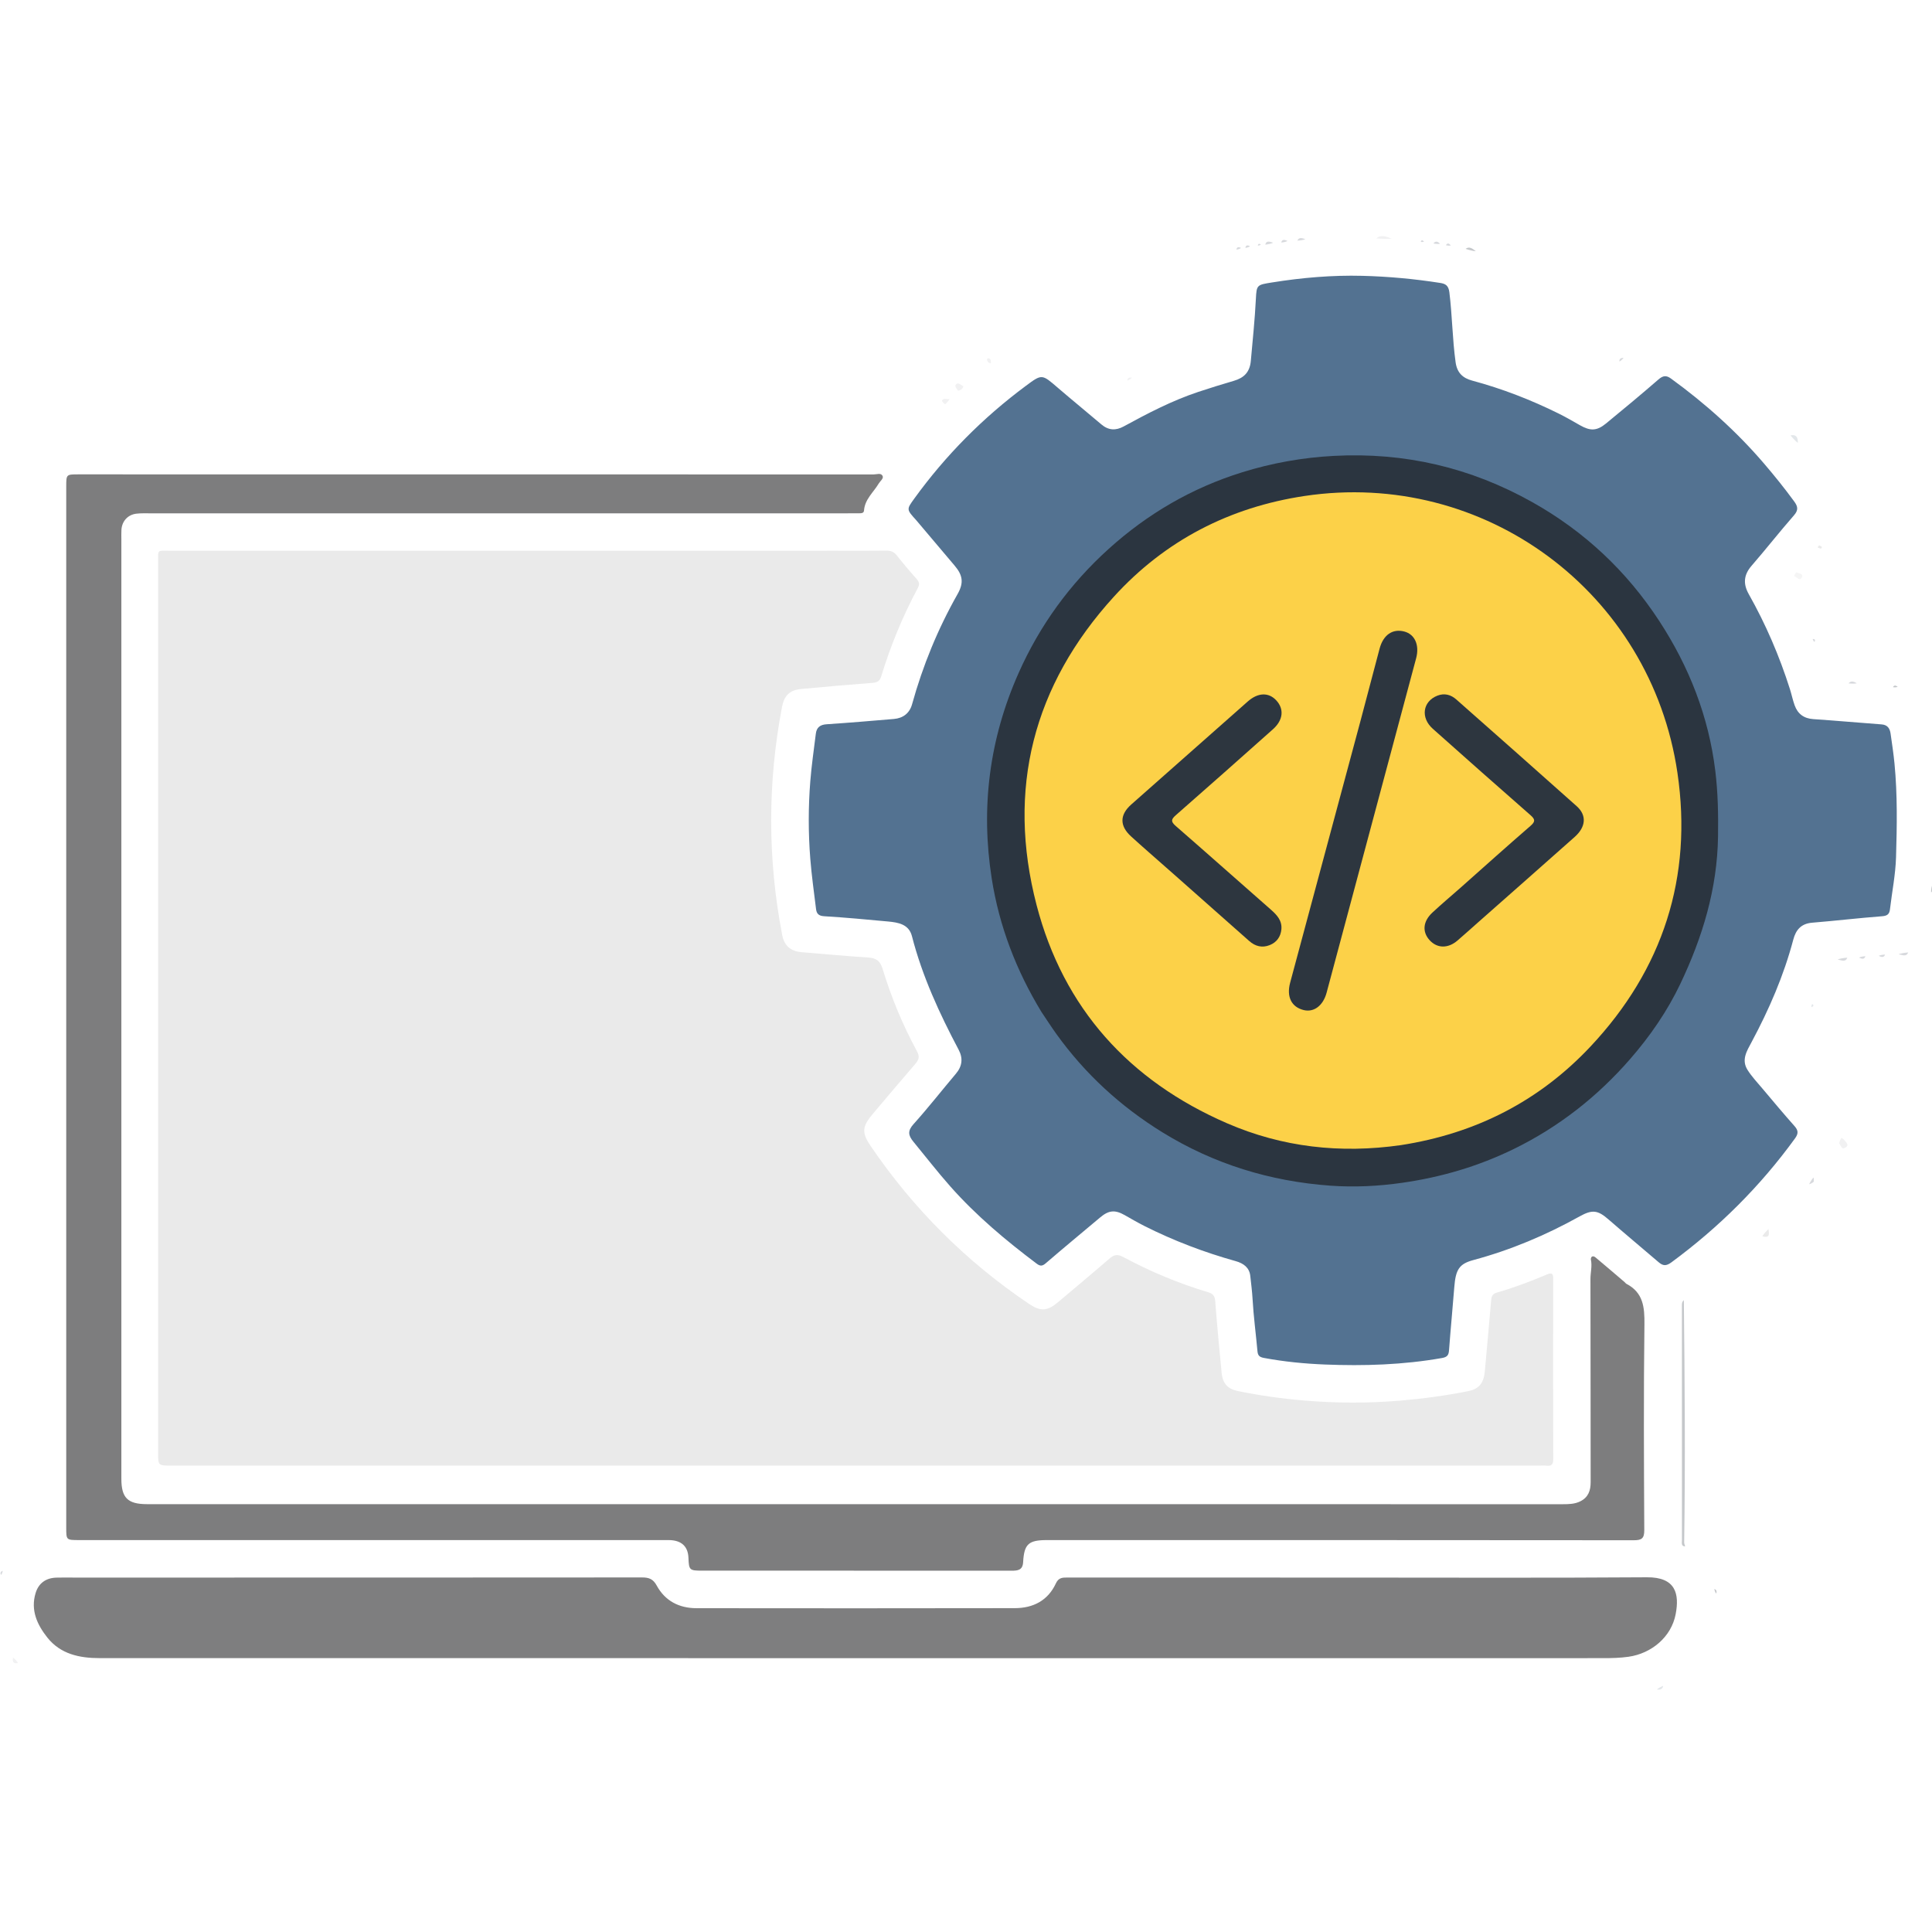 <?xml version="1.0" encoding="UTF-8" standalone="no" ?>
<!DOCTYPE svg PUBLIC "-//W3C//DTD SVG 1.1//EN" "http://www.w3.org/Graphics/SVG/1.1/DTD/svg11.dtd">
<svg xmlns="http://www.w3.org/2000/svg" xmlns:xlink="http://www.w3.org/1999/xlink" version="1.1" width="1080" height="1080" viewBox="0 0 1080 1080" xml:space="preserve">
<rect x="0" y="0" width="1080" height="1080" fill="#808080" stroke="none"/>
<desc>Created with Fabric.js 5.2.4</desc>
<defs>
</defs>
<g transform="matrix(1 0 0 1 540 540)" id="8b5bad7b-8754-4d54-bf7f-105b5103c0da"  >
<rect style="stroke: none; stroke-width: 1; stroke-dasharray: none; stroke-linecap: butt; stroke-dashoffset: 0; stroke-linejoin: miter; stroke-miterlimit: 4; fill: rgb(255,255,255); fill-rule: nonzero; opacity: 1; visibility: hidden;" vector-effect="non-scaling-stroke"  x="-540" y="-540" rx="0" ry="0" width="1080" height="1080" />
</g>
<g transform="matrix(1 0 0 1 540 540)" id="dd2ce6ab-165c-4b5e-921e-f8d9699f5df9"  >
</g>
<g transform="matrix(1 0 0 1 540 540)"  >
<path style="stroke: none; stroke-width: 1; stroke-dasharray: none; stroke-linecap: butt; stroke-dashoffset: 0; stroke-linejoin: miter; stroke-miterlimit: 4; fill: rgb(255,255,255); fill-rule: nonzero; opacity: 1;" vector-effect="non-scaling-stroke"  transform=" translate(-961.02, -960.98)" d="M 1.257 1917.223 C 1 1279.873 1.003 642.746 0.921 5.619 C 0.921 2.09 1.366 0.89 5.381 0.891 C 642.508 1.005 1279.635 1.004 1916.762 0.902 C 1920.398 0.901 1921.094 1.686 1921.093 5.261 C 1920.996 642.388 1920.995 1279.515 1921.112 1916.642 C 1921.113 1920.703 1919.852 1921.078 1916.359 1921.077 C 1498.552 1920.995 1080.744 1921 662.469 1921 C 661.22 1918.494 662.85 1916.895 664.25 1915.282 C 693.076 1882.085 721.466 1848.511 750.307 1815.326 C 752.772 1812.49 755.314 1809.662 757.222 1806.346 C 755.35 1805.001 753.455 1805.478 751.676 1805.478 C 537.604 1805.455 323.532 1805.468 109.459 1805.384 C 103.893 1805.381 99.75 1806.781 96.045 1811.269 C 74.957 1836.813 52.455 1861.152 31.551 1886.864 C 25.053 1894.856 17.641 1902.097 11.3 1910.774 C 10.589 1911.391 10.167 1911.708 9.436 1912.225 C 8.19 1913.134 7.409 1913.994 6.429 1915.137 C 5.285 1916.028 4.281 1916.532 3.142 1917.436 C 2.386 1917.662 1.943 1917.612 1.257 1917.223 z" stroke-linecap="round" />
</g>
<g transform="matrix(1 0 0 1 -39.78 1441.48)"  >
<path style="stroke: none; stroke-width: 1; stroke-dasharray: none; stroke-linecap: butt; stroke-dashoffset: 0; stroke-linejoin: miter; stroke-miterlimit: 4; fill: rgb(43,53,65); fill-rule: nonzero; opacity: 1;" vector-effect="non-scaling-stroke"  transform=" translate(-381.24, -1862.47)" d="M 5.499 1915.196 C 6.369 1914.003 7.031 1913.049 7.858 1911.781 C 8.206 1911.462 8.39 1911.458 8.659 1911.192 C 15.937 1902.851 23.617 1895.149 30.205 1886.604 C 38.855 1875.387 48.484 1865.045 57.567 1854.223 C 70.644 1838.641 84.065 1823.348 97.212 1807.824 C 99.883 1804.67 103.03 1804.033 106.886 1804.036 C 204.527 1804.098 302.168 1804.084 399.808 1804.084 C 517.277 1804.084 634.746 1804.084 752.215 1804.084 C 754.871 1804.084 757.527 1804.084 761.48 1804.084 C 727.829 1843.322 694.816 1881.817 661.902 1920.656 C 441.667 1921 221.333 1921 1 1920.5 C 1.496 1919.567 1.527 1919.02 1.194 1918.215 C 1 1918 1 1917.5 1 1917.25 C 1.191 1917.837 1.718 1918.277 3.034 1917.987 C 3.181 1916.168 4.563 1916.067 5.499 1915.196 z" stroke-linecap="round" />
</g>
<g transform="matrix(1 0 0 1 -419.27 1497.87)"  >
<path style="stroke: none; stroke-width: 1; stroke-dasharray: none; stroke-linecap: butt; stroke-dashoffset: 0; stroke-linejoin: miter; stroke-miterlimit: 4; fill: rgb(234,234,234); fill-rule: nonzero; opacity: 1;" vector-effect="non-scaling-stroke"  transform=" translate(-1.75, -1918.86)" d="M 1 1918.333 C 1.387 1917.957 1.923 1917.732 2.134 1917.904 C 3.006 1918.618 2.133 1919.156 1.411 1919.872 C 1 1919.556 1 1919.111 1 1918.333 z" stroke-linecap="round" />
</g>
<g transform="matrix(1 0 0 1 941.08 795.62)"  >
<path style="stroke: none; stroke-width: 1; stroke-dasharray: none; stroke-linecap: butt; stroke-dashoffset: 0; stroke-linejoin: miter; stroke-miterlimit: 4; fill: rgb(196,199,202); fill-rule: nonzero; opacity: 1;" vector-effect="non-scaling-stroke"  transform=" translate(-1362.1, -1216.6)" d="M 1363.023 1285.446 C 1360.644 1285.325 1361.241 1283.369 1361.24 1281.825 C 1361.216 1238.304 1361.219 1194.782 1361.224 1151.261 C 1361.224 1150.113 1361.06 1148.915 1362.295 1147.759 C 1362.796 1192.778 1363.176 1237.987 1362.482 1283.195 C 1362.472 1283.824 1362.798 1284.458 1363.023 1285.446 z" stroke-linecap="round" />
</g>
<g transform="matrix(1 0 0 1 1009.29 667.95)"  >
<path style="stroke: none; stroke-width: 1; stroke-dasharray: none; stroke-linecap: butt; stroke-dashoffset: 0; stroke-linejoin: miter; stroke-miterlimit: 4; fill: rgb(255,255,255); fill-rule: nonzero; opacity: 1;" vector-effect="non-scaling-stroke"  transform=" translate(-1430.31, -1088.94)" d="M 1424.915 1092.098 C 1427.09 1088.921 1429.3 1086.174 1431.772 1083.222 C 1432.627 1082.352 1433.274 1081.782 1434.541 1081.845 C 1436.011 1082.665 1435.988 1083.666 1435.043 1084.352 C 1432.188 1086.424 1431.647 1089.599 1431.133 1092.653 C 1430.785 1094.722 1430.478 1096.05 1427.95 1096.035 C 1425.355 1096.02 1424.896 1094.596 1424.915 1092.098 z" stroke-linecap="round" />
</g>
<g transform="matrix(1 0 0 1 1030.43 639.01)"  >
<path style="stroke: none; stroke-width: 1; stroke-dasharray: none; stroke-linecap: butt; stroke-dashoffset: 0; stroke-linejoin: miter; stroke-miterlimit: 4; fill: rgb(241,241,242); fill-rule: nonzero; opacity: 1;" vector-effect="non-scaling-stroke"  transform=" translate(-1451.45, -1059.99)" d="M 1449.148 1060.14 C 1449.295 1059.039 1449.723 1058.146 1450.377 1057.062 C 1451.172 1057.443 1451.836 1057.952 1452.29 1058.606 C 1453.078 1059.74 1454.782 1060.968 1452.865 1062.35 C 1450.528 1064.035 1450.257 1061.586 1449.148 1060.14 z" stroke-linecap="round" />
</g>
<g transform="matrix(1 0 0 1 773.63 132.76)"  >
<path style="stroke: none; stroke-width: 1; stroke-dasharray: none; stroke-linecap: butt; stroke-dashoffset: 0; stroke-linejoin: miter; stroke-miterlimit: 4; fill: rgb(241,241,242); fill-rule: nonzero; opacity: 1;" vector-effect="non-scaling-stroke"  transform=" translate(-1194.65, -553.74)" d="M 1198.958 554.403 C 1196.246 554.602 1193.471 554.497 1190.341 554.22 C 1192.967 552.046 1195.931 553.111 1198.958 554.403 z" stroke-linecap="round" />
</g>
<g transform="matrix(1 0 0 1 1005.24 321.85)"  >
<path style="stroke: none; stroke-width: 1; stroke-dasharray: none; stroke-linecap: butt; stroke-dashoffset: 0; stroke-linejoin: miter; stroke-miterlimit: 4; fill: rgb(245,245,245); fill-rule: nonzero; opacity: 1;" vector-effect="non-scaling-stroke"  transform=" translate(-1426.25, -742.84)" d="M 1423.975 742.983 C 1424.102 742.234 1424.551 741.63 1425.259 740.907 C 1426.645 741.653 1429.41 741.644 1428.253 743.8 C 1427.03 746.078 1425.596 743.701 1423.975 742.983 z" stroke-linecap="round" />
</g>
<g transform="matrix(1 0 0 1 1002.95 245.41)"  >
<path style="stroke: none; stroke-width: 1; stroke-dasharray: none; stroke-linecap: butt; stroke-dashoffset: 0; stroke-linejoin: miter; stroke-miterlimit: 4; fill: rgb(227,231,234); fill-rule: nonzero; opacity: 1;" vector-effect="non-scaling-stroke"  transform=" translate(-1423.96, -666.4)" d="M 1426.026 668.559 C 1424.689 667.542 1423.358 666.13 1421.897 664.417 C 1424.892 663.669 1426.116 665.228 1426.026 668.559 z" stroke-linecap="round" />
</g>
<g transform="matrix(1 0 0 1 986.99 689.21)"  >
<path style="stroke: none; stroke-width: 1; stroke-dasharray: none; stroke-linecap: butt; stroke-dashoffset: 0; stroke-linejoin: miter; stroke-miterlimit: 4; fill: rgb(234,234,234); fill-rule: nonzero; opacity: 1;" vector-effect="non-scaling-stroke"  transform=" translate(-1408.01, -1110.19)" d="M 1406.173 1112.06 C 1407.019 1110.662 1408.188 1109.408 1409.643 1108.002 C 1409.656 1109.988 1411.05 1113.438 1406.173 1112.06 z" stroke-linecap="round" />
</g>
<g transform="matrix(1 0 0 1 1029.96 536.18)"  >
<path style="stroke: none; stroke-width: 1; stroke-dasharray: none; stroke-linecap: butt; stroke-dashoffset: 0; stroke-linejoin: miter; stroke-miterlimit: 4; fill: rgb(215,217,221); fill-rule: nonzero; opacity: 1;" vector-effect="non-scaling-stroke"  transform=" translate(-1450.98, -957.16)" d="M 1448.259 957.318 C 1449.777 956.776 1451.542 956.496 1453.693 956.307 C 1452.688 958.997 1450.502 957.838 1448.259 957.318 z" stroke-linecap="round" />
</g>
<g transform="matrix(1 0 0 1 1063.98 533.24)"  >
<path style="stroke: none; stroke-width: 1; stroke-dasharray: none; stroke-linecap: butt; stroke-dashoffset: 0; stroke-linejoin: miter; stroke-miterlimit: 4; fill: rgb(215,217,221); fill-rule: nonzero; opacity: 1;" vector-effect="non-scaling-stroke"  transform=" translate(-1484.99, -954.22)" d="M 1482.284 954.398 C 1483.793 953.874 1485.554 953.6 1487.704 953.405 C 1486.684 955.992 1484.512 954.852 1482.284 954.398 z" stroke-linecap="round" />
</g>
<g transform="matrix(1 0 0 1 1081.2 487.18)"  >
<path style="stroke: none; stroke-width: 1; stroke-dasharray: none; stroke-linecap: butt; stroke-dashoffset: 0; stroke-linejoin: miter; stroke-miterlimit: 4; fill: rgb(196,199,202); fill-rule: nonzero; opacity: 1;" vector-effect="non-scaling-stroke"  transform=" translate(-1502.22, -908.17)" d="M 1501.954 910.976 C 1501.057 909.327 1501.61 907.513 1501.963 905.355 C 1503.521 906.923 1503.069 908.853 1501.954 910.976 z" stroke-linecap="round" />
</g>
<g transform="matrix(1 0 0 1 822.13 139.43)"  >
<path style="stroke: none; stroke-width: 1; stroke-dasharray: none; stroke-linecap: butt; stroke-dashoffset: 0; stroke-linejoin: miter; stroke-miterlimit: 4; fill: rgb(196,199,202); fill-rule: nonzero; opacity: 1;" vector-effect="non-scaling-stroke"  transform=" translate(-1243.15, -560.42)" d="M 1246.006 561.429 C 1244.25 561.267 1242.41 560.785 1240.292 560.087 C 1242.347 558.55 1244.124 559.878 1246.006 561.429 z" stroke-linecap="round" />
</g>
<g transform="matrix(1 0 0 1 1082.23 474.66)"  >
<path style="stroke: none; stroke-width: 1; stroke-dasharray: none; stroke-linecap: butt; stroke-dashoffset: 0; stroke-linejoin: miter; stroke-miterlimit: 4; fill: rgb(196,199,202); fill-rule: nonzero; opacity: 1;" vector-effect="non-scaling-stroke"  transform=" translate(-1503.24, -895.65)" d="M 1502.93 897.989 C 1502.605 896.645 1502.555 895.129 1502.714 893.302 C 1504.319 894.524 1504.094 896.151 1502.93 897.989 z" stroke-linecap="round" />
</g>
<g transform="matrix(1 0 0 1 1035.64 381.58)"  >
<path style="stroke: none; stroke-width: 1; stroke-dasharray: none; stroke-linecap: butt; stroke-dashoffset: 0; stroke-linejoin: miter; stroke-miterlimit: 4; fill: rgb(215,217,221); fill-rule: nonzero; opacity: 1;" vector-effect="non-scaling-stroke"  transform=" translate(-1456.65, -802.57)" d="M 1458.952 802.973 C 1457.631 803.223 1456.153 803.197 1454.356 802.992 C 1455.592 801.507 1457.186 801.799 1458.952 802.973 z" stroke-linecap="round" />
</g>
<g transform="matrix(1 0 0 1 1040.98 535.24)"  >
<path style="stroke: none; stroke-width: 1; stroke-dasharray: none; stroke-linecap: butt; stroke-dashoffset: 0; stroke-linejoin: miter; stroke-miterlimit: 4; fill: rgb(215,217,221); fill-rule: nonzero; opacity: 1;" vector-effect="non-scaling-stroke"  transform=" translate(-1461.99, -956.23)" d="M 1460.209 956.286 C 1461.155 955.828 1462.3 955.612 1463.776 955.531 C 1463.208 957.384 1461.847 957.122 1460.209 956.286 z" stroke-linecap="round" />
</g>
<g transform="matrix(1 0 0 1 803.14 135.73)"  >
<path style="stroke: none; stroke-width: 1; stroke-dasharray: none; stroke-linecap: butt; stroke-dashoffset: 0; stroke-linejoin: miter; stroke-miterlimit: 4; fill: rgb(215,217,221); fill-rule: nonzero; opacity: 1;" vector-effect="non-scaling-stroke"  transform=" translate(-1224.15, -556.71)" d="M 1225.99 557.244 C 1224.928 557.455 1223.771 557.366 1222.315 557.095 C 1223.318 555.656 1224.61 555.749 1225.99 557.244 z" stroke-linecap="round" />
</g>
<g transform="matrix(1 0 0 1 927.97 943.46)"  >
<path style="stroke: none; stroke-width: 1; stroke-dasharray: none; stroke-linecap: butt; stroke-dashoffset: 0; stroke-linejoin: miter; stroke-miterlimit: 4; fill: rgb(227,231,234); fill-rule: nonzero; opacity: 1;" vector-effect="non-scaling-stroke"  transform=" translate(-1348.99, -1364.45)" d="M 1347.242 1365.394 C 1348.167 1364.588 1349.29 1363.994 1350.732 1363.393 C 1350.473 1365.143 1349.207 1365.783 1347.242 1365.394 z" stroke-linecap="round" />
</g>
<g transform="matrix(1 0 0 1 8.61 928.22)"  >
<path style="stroke: none; stroke-width: 1; stroke-dasharray: none; stroke-linecap: butt; stroke-dashoffset: 0; stroke-linejoin: miter; stroke-miterlimit: 4; fill: rgb(241,241,242); fill-rule: nonzero; opacity: 1;" vector-effect="non-scaling-stroke"  transform=" translate(-429.63, -1349.21)" d="M 428.31 1347.645 C 429.316 1348.253 430.21 1349.281 431.083 1350.651 C 429.029 1351.072 427.735 1350.427 428.31 1347.645 z" stroke-linecap="round" />
</g>
<g transform="matrix(1 0 0 1 1051.98 534.28)"  >
<path style="stroke: none; stroke-width: 1; stroke-dasharray: none; stroke-linecap: butt; stroke-dashoffset: 0; stroke-linejoin: miter; stroke-miterlimit: 4; fill: rgb(215,217,221); fill-rule: nonzero; opacity: 1;" vector-effect="non-scaling-stroke"  transform=" translate(-1473, -955.27)" d="M 1471.217 955.323 C 1472.161 954.881 1473.304 954.677 1474.778 954.6 C 1474.184 956.359 1472.839 956.133 1471.217 955.323 z" stroke-linecap="round" />
</g>
<g transform="matrix(1 0 0 1 1012.63 660.12)"  >
<path style="stroke: none; stroke-width: 1; stroke-dasharray: none; stroke-linecap: butt; stroke-dashoffset: 0; stroke-linejoin: miter; stroke-miterlimit: 4; fill: rgb(215,217,221); fill-rule: nonzero; opacity: 1;" vector-effect="non-scaling-stroke"  transform=" translate(-1433.64, -1081.11)" d="M 1434.889 1081.59 C 1434.118 1082.294 1433.383 1082.64 1432.341 1083.001 C 1432.844 1081.795 1433.655 1080.575 1434.753 1079.217 C 1435.001 1079.797 1434.963 1080.515 1434.889 1081.59 z" stroke-linecap="round" />
</g>
<g transform="matrix(1 0 0 1 1081.07 430.03)"  >
<path style="stroke: none; stroke-width: 1; stroke-dasharray: none; stroke-linecap: butt; stroke-dashoffset: 0; stroke-linejoin: miter; stroke-miterlimit: 4; fill: rgb(196,199,202); fill-rule: nonzero; opacity: 1;" vector-effect="non-scaling-stroke"  transform=" translate(-1502.08, -851.01)" d="M 1502.349 852.766 C 1501.279 851.985 1501.485 850.764 1501.335 849.255 C 1503.368 849.527 1502.922 851.058 1502.349 852.766 z" stroke-linecap="round" />
</g>
<g transform="matrix(1 0 0 1 1080.15 497.13)"  >
<path style="stroke: none; stroke-width: 1; stroke-dasharray: none; stroke-linecap: butt; stroke-dashoffset: 0; stroke-linejoin: miter; stroke-miterlimit: 4; fill: rgb(196,199,202); fill-rule: nonzero; opacity: 1;" vector-effect="non-scaling-stroke"  transform=" translate(-1501.17, -918.11)" d="M 1500.556 919.922 C 1500.431 918.9 1500.585 917.739 1500.945 916.299 C 1502.596 917.403 1501.595 918.583 1500.556 919.922 z" stroke-linecap="round" />
</g>
<g transform="matrix(1 0 0 1 809.64 136.74)"  >
<path style="stroke: none; stroke-width: 1; stroke-dasharray: none; stroke-linecap: butt; stroke-dashoffset: 0; stroke-linejoin: miter; stroke-miterlimit: 4; fill: rgb(215,217,221); fill-rule: nonzero; opacity: 1;" vector-effect="non-scaling-stroke"  transform=" translate(-1230.65, -557.73)" d="M 1232.013 558.221 C 1231.248 558.42 1230.405 558.336 1229.29 558.076 C 1230.006 556.743 1230.977 556.832 1232.013 558.221 z" stroke-linecap="round" />
</g>
<g transform="matrix(1 0 0 1 1059.51 383.74)"  >
<path style="stroke: none; stroke-width: 1; stroke-dasharray: none; stroke-linecap: butt; stroke-dashoffset: 0; stroke-linejoin: miter; stroke-miterlimit: 4; fill: rgb(196,199,202); fill-rule: nonzero; opacity: 1;" vector-effect="non-scaling-stroke"  transform=" translate(-1480.53, -804.73)" d="M 1481.854 804.928 C 1481.148 805.23 1480.268 805.279 1479.199 805.131 C 1479.813 803.958 1480.717 804.003 1481.854 804.928 z" stroke-linecap="round" />
</g>
<g transform="matrix(1 0 0 1 -416.69 1495.24)"  >
<path style="stroke: none; stroke-width: 1; stroke-dasharray: none; stroke-linecap: butt; stroke-dashoffset: 0; stroke-linejoin: miter; stroke-miterlimit: 4; fill: rgb(234,234,234); fill-rule: nonzero; opacity: 1;" vector-effect="non-scaling-stroke"  transform=" translate(-4.33, -1916.23)" d="M 5.332 1914.973 C 5.133 1915.745 4.56 1916.533 3.74 1917.484 C 2.874 1916.15 3.316 1915.239 5.332 1914.973 z" stroke-linecap="round" />
</g>
<g transform="matrix(1 0 0 1 906.42 201.05)"  >
<path style="stroke: none; stroke-width: 1; stroke-dasharray: none; stroke-linecap: butt; stroke-dashoffset: 0; stroke-linejoin: miter; stroke-miterlimit: 4; fill: rgb(215,217,221); fill-rule: nonzero; opacity: 1;" vector-effect="non-scaling-stroke"  transform=" translate(-1327.44, -622.03)" d="M 1328.59 620.963 C 1328.173 621.701 1327.41 622.433 1326.328 623.098 C 1326.098 621.633 1326.948 621.056 1328.59 620.963 z" stroke-linecap="round" />
</g>
<g transform="matrix(1 0 0 1 1017.33 305.73)"  >
<path style="stroke: none; stroke-width: 1; stroke-dasharray: none; stroke-linecap: butt; stroke-dashoffset: 0; stroke-linejoin: miter; stroke-miterlimit: 4; fill: rgb(234,234,234); fill-rule: nonzero; opacity: 1;" vector-effect="non-scaling-stroke"  transform=" translate(-1438.35, -726.71)" d="M 1437.211 727.083 C 1437.193 726.599 1437.476 726.247 1437.97 725.806 C 1438.64 726.123 1439.553 726.661 1439.48 726.918 C 1439.12 728.18 1438.236 727.435 1437.211 727.083 z" stroke-linecap="round" />
</g>
<g transform="matrix(1 0 0 1 958.91 889.56)"  >
<path style="stroke: none; stroke-width: 1; stroke-dasharray: none; stroke-linecap: butt; stroke-dashoffset: 0; stroke-linejoin: miter; stroke-miterlimit: 4; fill: rgb(196,199,202); fill-rule: nonzero; opacity: 1;" vector-effect="non-scaling-stroke"  transform=" translate(-1379.92, -1310.54)" d="M 1380.355 1311.813 C 1379.86 1311.183 1379.58 1310.387 1379.273 1309.266 C 1380.36 1309.515 1380.902 1310.367 1380.355 1311.813 z" stroke-linecap="round" />
</g>
<g transform="matrix(1 0 0 1 1013.93 358.02)"  >
<path style="stroke: none; stroke-width: 1; stroke-dasharray: none; stroke-linecap: butt; stroke-dashoffset: 0; stroke-linejoin: miter; stroke-miterlimit: 4; fill: rgb(215,217,221); fill-rule: nonzero; opacity: 1;" vector-effect="non-scaling-stroke"  transform=" translate(-1434.94, -779)" d="M 1435.354 779.808 C 1434.854 779.48 1434.556 778.993 1434.296 778.216 C 1435.307 778.099 1435.976 778.487 1435.354 779.808 z" stroke-linecap="round" />
</g>
<g transform="matrix(1 0 0 1 -2.2 903.03)"  >
<path style="stroke: none; stroke-width: 1; stroke-dasharray: none; stroke-linecap: butt; stroke-dashoffset: 0; stroke-linejoin: miter; stroke-miterlimit: 4; fill: rgb(196,199,202); fill-rule: nonzero; opacity: 1;" vector-effect="non-scaling-stroke"  transform=" translate(-418.82, -1324.01)" d="M 418.609 1323.188 C 419.018 1323.57 419.218 1324.112 419.28 1324.836 C 418.39 1324.685 418.089 1324.153 418.609 1323.188 z" stroke-linecap="round" />
</g>
<g transform="matrix(1 0 0 1 1013.13 562.14)"  >
<path style="stroke: none; stroke-width: 1; stroke-dasharray: none; stroke-linecap: butt; stroke-dashoffset: 0; stroke-linejoin: miter; stroke-miterlimit: 4; fill: rgb(227,231,234); fill-rule: nonzero; opacity: 1;" vector-effect="non-scaling-stroke"  transform=" translate(-1434.14, -983.13)" d="M 1433.616 984.014 C 1433.49 983.511 1433.628 982.975 1433.976 982.241 C 1435.159 982.86 1434.841 983.471 1433.616 984.014 z" stroke-linecap="round" />
</g>
<g transform="matrix(1 0 0 1 795.11 134.8)"  >
<path style="stroke: none; stroke-width: 1; stroke-dasharray: none; stroke-linecap: butt; stroke-dashoffset: 0; stroke-linejoin: miter; stroke-miterlimit: 4; fill: rgb(215,217,221); fill-rule: nonzero; opacity: 1;" vector-effect="non-scaling-stroke"  transform=" translate(-1216.12, -555.78)" d="M 1217.021 556.038 C 1216.558 556.292 1216.008 556.315 1215.229 556.171 C 1215.552 555.038 1216.202 555.024 1217.021 556.038 z" stroke-linecap="round" />
</g>
<g transform="matrix(1 0 0 1 -412.64 1490.21)"  >
<path style="stroke: none; stroke-width: 1; stroke-dasharray: none; stroke-linecap: butt; stroke-dashoffset: 0; stroke-linejoin: miter; stroke-miterlimit: 4; fill: rgb(234,234,234); fill-rule: nonzero; opacity: 1;" vector-effect="non-scaling-stroke"  transform=" translate(-8.38, -1911.19)" d="M 8.583 1910.954 C 8.683 1911.151 8.545 1911.306 8.177 1911.429 C 8.073 1911.237 8.206 1911.075 8.583 1910.954 z" stroke-linecap="round" />
</g>
<g transform="matrix(1 0 0 1 995.51 233.5)"  >
<path style="stroke: none; stroke-width: 1; stroke-dasharray: none; stroke-linecap: butt; stroke-dashoffset: 0; stroke-linejoin: miter; stroke-miterlimit: 4; fill: rgb(215,217,221); fill-rule: nonzero; opacity: 1;" vector-effect="non-scaling-stroke"  transform=" translate(-1416.53, -654.48)" d="M 1416.53 654.482 C 1416.548 654.518 1416.512 654.447 1416.53 654.482 z" stroke-linecap="round" />
</g>
<g transform="matrix(1 0 0 1 -44.02 1444.53)"  >
<path style="stroke: none; stroke-width: 1; stroke-dasharray: none; stroke-linecap: butt; stroke-dashoffset: 0; stroke-linejoin: miter; stroke-miterlimit: 4; fill: rgb(246,247,247); fill-rule: nonzero; opacity: 1;" vector-effect="non-scaling-stroke"  transform=" translate(-377, -1865.52)" d="M 400.013 1856.084 C 395.051 1867.587 390.112 1878.686 385.459 1889.904 C 384.189 1892.966 382.62 1894.11 379.218 1894.023 C 370.373 1893.797 370.424 1893.962 366.855 1885.632 C 360.565 1870.955 354.333 1856.251 347.78 1841.692 C 345.96 1837.647 346.884 1837.018 350.899 1837.103 C 360.439 1837.305 360.439 1837.148 364.098 1845.722 C 368.4 1855.801 372.711 1865.877 377.465 1877.003 C 380.084 1871.039 382.318 1865.979 384.529 1860.908 C 387.121 1854.964 390.038 1849.13 392.163 1843.022 C 393.8 1838.316 396.297 1836.689 401.281 1837.061 C 408.084 1837.569 408.117 1837.196 405.477 1843.355 C 403.707 1847.482 401.921 1851.603 400.013 1856.084 z" stroke-linecap="round" />
</g>
<g transform="matrix(1 0 0 1 7.26 1451.11)"  >
<path style="stroke: none; stroke-width: 1; stroke-dasharray: none; stroke-linecap: butt; stroke-dashoffset: 0; stroke-linejoin: miter; stroke-miterlimit: 4; fill: rgb(246,247,247); fill-rule: nonzero; opacity: 1;" vector-effect="non-scaling-stroke"  transform=" translate(-428.28, -1872.09)" d="M 405.705 1877.065 C 403.287 1861.894 411.966 1850.946 427.036 1849.636 C 440.491 1848.467 451.084 1858.193 451.253 1871.572 C 451.297 1875.091 450.221 1876.122 446.73 1876.016 C 438.58 1875.769 430.417 1875.913 422.259 1875.967 C 421.178 1875.974 419.706 1875.34 419.065 1876.537 C 418.313 1877.939 419.625 1879.024 420.394 1880.014 C 423.952 1884.591 432.385 1885.922 438.217 1882.078 C 443.844 1878.369 444.934 1883.915 446.836 1886.148 C 449.59 1889.382 445.2 1890.09 443.544 1891.128 C 432.138 1898.274 409.511 1894.977 405.705 1877.065 z" stroke-linecap="round" />
</g>
<g transform="matrix(1 0 0 1 -124.78 1450.99)"  >
<path style="stroke: none; stroke-width: 1; stroke-dasharray: none; stroke-linecap: butt; stroke-dashoffset: 0; stroke-linejoin: miter; stroke-miterlimit: 4; fill: rgb(245,246,246); fill-rule: nonzero; opacity: 1;" vector-effect="non-scaling-stroke"  transform=" translate(-296.24, -1871.97)" d="M 305.71 1878.01 C 305.643 1874.857 305.742 1872.181 305.475 1869.542 C 304.875 1863.614 302.265 1860.961 297.22 1860.844 C 291.635 1860.713 287.488 1863.955 287.068 1869.636 C 286.59 1876.094 286.531 1882.613 286.8 1889.084 C 286.969 1893.125 285.596 1894.515 281.733 1893.958 C 280.428 1893.77 279.057 1893.785 277.747 1893.95 C 274.63 1894.344 273.785 1892.995 273.82 1889.994 C 273.959 1878.014 273.956 1866.03 273.813 1854.051 C 273.777 1851.034 274.799 1849.268 277.724 1850.243 C 280.577 1851.194 285.372 1846.902 286.359 1853.399 C 286.554 1854.68 287.974 1853.381 288.662 1852.918 C 292.394 1850.405 296.608 1849.407 300.97 1849.514 C 310.914 1849.759 317.406 1855.358 318.235 1865.302 C 318.951 1873.898 318.535 1882.587 318.653 1891.234 C 318.678 1893.077 317.942 1893.759 316.033 1893.983 C 306.19 1895.137 305.713 1894.78 305.71 1884.993 C 305.71 1882.83 305.71 1880.667 305.71 1878.01 z" stroke-linecap="round" />
</g>
<g transform="matrix(1 0 0 1 141.45 1451.16)"  >
<path style="stroke: none; stroke-width: 1; stroke-dasharray: none; stroke-linecap: butt; stroke-dashoffset: 0; stroke-linejoin: miter; stroke-miterlimit: 4; fill: rgb(247,248,248); fill-rule: nonzero; opacity: 1;" vector-effect="non-scaling-stroke"  transform=" translate(-562.46, -1872.14)" d="M 539.229 1878.552 C 534.392 1857.528 553.216 1844.741 572.079 1851.262 C 582.829 1854.978 588.461 1866.108 585.824 1877.491 C 583.326 1888.27 572.624 1895.72 560.9 1894.623 C 550.676 1893.666 542.753 1889.349 539.229 1878.552 z" stroke-linecap="round" />
</g>
<g transform="matrix(1 0 0 1 -179.23 1451.12)"  >
<path style="stroke: none; stroke-width: 1; stroke-dasharray: none; stroke-linecap: butt; stroke-dashoffset: 0; stroke-linejoin: miter; stroke-miterlimit: 4; fill: rgb(247,248,248); fill-rule: nonzero; opacity: 1;" vector-effect="non-scaling-stroke"  transform=" translate(-241.79, -1872.11)" d="M 220.161 1861.423 C 227.095 1851.257 237.593 1847.405 249.101 1850.516 C 260.727 1853.66 267.468 1864.28 265.34 1876.099 C 263.216 1887.893 252.552 1895.732 240.11 1894.644 C 222.219 1893.08 213.303 1878.504 220.161 1861.423 z" stroke-linecap="round" />
</g>
<g transform="matrix(1 0 0 1 57.03 1451.11)"  >
<path style="stroke: none; stroke-width: 1; stroke-dasharray: none; stroke-linecap: butt; stroke-dashoffset: 0; stroke-linejoin: miter; stroke-miterlimit: 4; fill: rgb(246,247,247); fill-rule: nonzero; opacity: 1;" vector-effect="non-scaling-stroke"  transform=" translate(-478.04, -1872.09)" d="M 471.902 1893.273 C 462.066 1889.801 456.747 1883.195 456.231 1873.112 C 455.756 1863.82 460.664 1855.726 468.646 1852.05 C 477.739 1847.862 489.753 1849.043 495.932 1854.933 C 497.701 1856.619 500.754 1858.402 499.076 1861.326 C 497.177 1864.637 490.347 1865.449 487.834 1863.23 C 483.304 1859.233 476.506 1859.35 472.452 1863.496 C 468.162 1867.884 468.225 1876.572 472.578 1880.828 C 476.842 1884.997 483.322 1884.982 487.945 1880.882 C 488.963 1879.979 489.468 1877.779 491.374 1878.686 C 494.211 1880.035 497.031 1881.533 499.544 1883.392 C 500.535 1884.127 499.116 1885.491 498.485 1886.371 C 493.717 1893.02 486.733 1894.695 479.132 1894.618 C 476.846 1894.595 474.568 1893.814 471.902 1893.273 z" stroke-linecap="round" />
</g>
<g transform="matrix(1 0 0 1 -228.8 1451.16)"  >
<path style="stroke: none; stroke-width: 1; stroke-dasharray: none; stroke-linecap: butt; stroke-dashoffset: 0; stroke-linejoin: miter; stroke-miterlimit: 4; fill: rgb(246,247,247); fill-rule: nonzero; opacity: 1;" vector-effect="non-scaling-stroke"  transform=" translate(-192.21, -1872.15)" d="M 211.415 1881.696 C 213.774 1882.72 214.797 1883.906 213.08 1885.98 C 212.235 1887.002 211.471 1888.111 210.518 1889.021 C 203.851 1895.393 191.009 1896.537 181.942 1891.616 C 173.185 1886.863 168.913 1877.234 171.019 1866.994 C 172.933 1857.685 180.853 1850.938 191.262 1849.849 C 199.628 1848.973 207.152 1850.484 212.693 1857.573 C 214.405 1859.763 214.44 1861.141 211.635 1862.503 C 207.855 1864.339 204.895 1867.151 200.612 1862.326 C 197.148 1858.424 189.712 1859.948 186.241 1863.963 C 182.629 1868.141 182.65 1875.912 186.284 1880.187 C 189.808 1884.334 197.026 1885.852 200.588 1881.94 C 204.576 1877.559 207.508 1879.173 211.415 1881.696 z" stroke-linecap="round" />
</g>
<g transform="matrix(1 0 0 1 98.05 1446.54)"  >
<path style="stroke: none; stroke-width: 1; stroke-dasharray: none; stroke-linecap: butt; stroke-dashoffset: 0; stroke-linejoin: miter; stroke-miterlimit: 4; fill: rgb(247,248,248); fill-rule: nonzero; opacity: 1;" vector-effect="non-scaling-stroke"  transform=" translate(-519.06, -1867.52)" d="M 532.389 1893.618 C 530.05 1894.087 528.085 1894.593 526.106 1894.653 C 515.727 1894.964 509.86 1889.582 509.292 1879.167 C 509.084 1875.349 509.252 1871.511 509.232 1867.682 C 509.215 1864.325 510.305 1860.877 504.364 1860.924 C 500.613 1860.953 503.149 1856.605 502.576 1854.308 C 502.153 1852.612 502.553 1850.772 505.04 1851.136 C 508.806 1851.687 509.808 1849.768 509.205 1846.554 C 508.2 1841.206 510.699 1840.123 515.523 1840.419 C 522.049 1840.819 522.419 1840.537 522.09 1847.038 C 521.829 1852.183 525.09 1851.328 527.855 1851.043 C 531.907 1850.625 533.264 1851.86 533.253 1856.147 C 533.243 1860.372 531.959 1861.902 527.907 1861.233 C 523.484 1860.503 521.585 1862.057 522.121 1866.811 C 522.547 1870.592 522.087 1874.464 522.238 1878.287 C 522.425 1883.041 524.893 1885.302 529.405 1883.844 C 534.99 1882.039 533.661 1886.862 535.098 1888.955 C 536.972 1891.687 535.139 1892.781 532.389 1893.618 z" stroke-linecap="round" />
</g>
<g transform="matrix(1 0 0 1 187.18 1450.84)"  >
<path style="stroke: none; stroke-width: 1; stroke-dasharray: none; stroke-linecap: butt; stroke-dashoffset: 0; stroke-linejoin: miter; stroke-miterlimit: 4; fill: rgb(241,241,242); fill-rule: nonzero; opacity: 1;" vector-effect="non-scaling-stroke"  transform=" translate(-608.2, -1871.83)" d="M 594.381 1871 C 594.377 1864.849 594.464 1859.196 594.327 1853.549 C 594.265 1850.986 595.122 1849.854 597.756 1850.086 C 599.406 1850.232 601.098 1850.286 602.736 1850.087 C 605.784 1849.717 607.489 1850.686 606.928 1854.669 C 611.032 1851.896 614.757 1849.903 619.216 1849.667 C 621.136 1849.565 622.061 1849.868 621.959 1851.931 C 621.885 1853.423 621.806 1854.938 621.978 1856.414 C 622.393 1859.98 621.512 1861.51 617.329 1861.639 C 611.09 1861.831 607.872 1865.689 607.661 1872.108 C 607.465 1878.084 607.487 1884.077 607.691 1890.054 C 607.795 1893.135 606.708 1894.078 603.688 1894.002 C 592.141 1893.71 594.635 1895.292 594.398 1884.962 C 594.295 1880.477 594.381 1875.987 594.381 1871 z" stroke-linecap="round" />
</g>
<g transform="matrix(1 0 0 1 -266.35 1444.58)"  >
<path style="stroke: none; stroke-width: 1; stroke-dasharray: none; stroke-linecap: butt; stroke-dashoffset: 0; stroke-linejoin: miter; stroke-miterlimit: 4; fill: rgb(249,249,249); fill-rule: nonzero; opacity: 1;" vector-effect="non-scaling-stroke"  transform=" translate(-154.67, -1865.57)" d="M 148.075 1875.999 C 148.075 1864.191 148.208 1852.881 147.998 1841.577 C 147.932 1838.064 148.986 1837.055 152.478 1837.103 C 161.24 1837.224 161.243 1837.054 161.243 1845.655 C 161.243 1860.122 161.098 1874.592 161.337 1889.056 C 161.402 1892.982 160.365 1894.156 156.396 1894.022 C 148.082 1893.74 148.074 1893.964 148.075 1885.478 C 148.075 1882.485 148.075 1879.492 148.075 1875.999 z" stroke-linecap="round" />
</g>
<g transform="matrix(1 0 0 1 478.33 563.6)"  >
<path style="stroke: none; stroke-width: 1; stroke-dasharray: none; stroke-linecap: butt; stroke-dashoffset: 0; stroke-linejoin: miter; stroke-miterlimit: 4; fill: rgb(234,234,234); fill-rule: nonzero; opacity: 1;" vector-effect="non-scaling-stroke"  transform=" translate(-899.35, -984.59)" d="M 889 728.848 C 898.499 728.847 907.499 728.92 916.496 728.797 C 919.059 728.762 920.833 729.51 922.446 731.572 C 925.932 736.032 929.593 740.364 933.371 744.58 C 934.935 746.326 935.203 747.623 934.038 749.795 C 925.601 765.535 918.83 781.993 913.63 799.073 C 912.786 801.847 911.312 802.521 908.675 802.723 C 895.395 803.744 882.122 804.871 868.864 806.145 C 862.505 806.756 859.393 809.766 858.184 816.109 C 850.08 858.628 850.074 901.151 858.276 943.658 C 859.45 949.742 862.994 952.759 869.298 953.282 C 881.577 954.301 893.848 955.428 906.141 956.238 C 910.573 956.53 912.952 957.831 914.402 962.6 C 919.249 978.545 925.634 993.942 933.589 1008.612 C 935.159 1011.508 934.798 1013.266 932.786 1015.588 C 924.714 1024.903 916.803 1034.359 908.841 1043.769 C 902.924 1050.763 902.647 1054.164 907.669 1061.547 C 931.563 1096.671 961.069 1126.179 996.316 1149.915 C 1002.723 1154.23 1006.563 1153.921 1012.471 1148.914 C 1022.002 1140.835 1031.626 1132.865 1041.067 1124.681 C 1043.629 1122.46 1045.498 1121.841 1048.858 1123.643 C 1063.996 1131.761 1079.801 1138.407 1096.283 1143.319 C 1099.115 1144.164 1100.125 1145.463 1100.35 1148.463 C 1101.349 1161.727 1102.64 1174.969 1103.897 1188.213 C 1104.462 1194.161 1107.057 1197.354 1112.936 1198.575 C 1125.314 1201.147 1137.834 1202.87 1150.435 1203.918 C 1168.055 1205.382 1185.677 1205.442 1203.312 1203.98 C 1216.253 1202.907 1229.101 1201.183 1241.821 1198.625 C 1248.02 1197.379 1250.494 1193.924 1251.059 1187.375 C 1252.204 1174.121 1253.521 1160.883 1254.605 1147.625 C 1254.801 1145.237 1255.681 1144.155 1257.939 1143.501 C 1267.386 1140.766 1276.599 1137.332 1285.635 1133.473 C 1288.811 1132.117 1289.264 1133.141 1289.259 1136.047 C 1289.202 1169.543 1289.174 1203.039 1289.295 1236.534 C 1289.307 1239.772 1288.204 1240.667 1285.279 1240.296 C 1284.131 1240.15 1282.949 1240.273 1281.783 1240.273 C 1026.816 1240.273 771.849 1240.273 516.882 1240.273 C 509.375 1240.273 509.399 1240.272 509.399 1232.973 C 509.406 1067.161 509.404 901.35 509.421 735.538 C 509.422 727.816 508.678 728.864 516.048 728.863 C 640.199 728.843 764.349 728.848 889 728.848 z" stroke-linecap="round" />
</g>
<g transform="matrix(1 0 0 1 756.2 458.61)"  >
<path style="stroke: none; stroke-width: 1; stroke-dasharray: none; stroke-linecap: butt; stroke-dashoffset: 0; stroke-linejoin: miter; stroke-miterlimit: 4; fill: rgb(83,114,145); fill-rule: nonzero; opacity: 1;" vector-effect="non-scaling-stroke"  transform=" translate(-1177.21, -879.59)" d="M 933.176 711.766 C 927.725 705.763 927.719 705.758 932.007 699.826 C 949.58 675.516 970.475 654.49 994.547 636.612 C 1003.486 629.973 1003.438 630.076 1012.279 637.692 C 1020.334 644.631 1028.596 651.33 1036.686 658.228 C 1040.644 661.603 1044.773 661.751 1049.147 659.366 C 1062.597 652.03 1076.17 644.953 1090.755 640.087 C 1097.368 637.881 1104.038 635.833 1110.727 633.869 C 1116.41 632.201 1119.666 629.042 1120.233 622.69 C 1121.266 611.128 1122.479 599.583 1123.061 587.985 C 1123.451 580.208 1123.663 580.223 1132.055 578.877 C 1148.807 576.189 1165.673 574.736 1182.599 575.169 C 1197.161 575.541 1211.706 576.885 1226.127 579.148 C 1228.959 579.593 1230.734 580.501 1231.214 584.361 C 1232.83 597.374 1232.895 610.503 1234.706 623.502 C 1235.541 629.497 1238.826 632.357 1243.968 633.74 C 1260.73 638.25 1276.822 644.488 1292.357 652.181 C 1296.379 654.172 1300.271 656.432 1304.17 658.66 C 1309.982 661.98 1313.621 661.939 1318.746 657.74 C 1328.636 649.633 1338.474 641.457 1348.131 633.076 C 1350.63 630.908 1352.476 630.687 1355.075 632.575 C 1374.256 646.501 1391.797 662.196 1407.226 680.235 C 1413.063 687.059 1418.676 694.038 1423.974 701.289 C 1426.022 704.093 1426.445 706.089 1423.85 709.053 C 1415.76 718.292 1408.189 727.984 1400.141 737.261 C 1395.693 742.39 1395.363 747.406 1398.615 753.167 C 1408.124 770.015 1415.709 787.713 1421.575 806.145 C 1422.531 809.15 1423.148 812.27 1424.217 815.23 C 1425.961 820.063 1429.381 822.621 1434.694 822.978 C 1447.42 823.832 1460.125 824.979 1472.845 825.923 C 1476.154 826.169 1477.447 828.184 1477.855 831.049 C 1478.649 836.623 1479.499 842.197 1480.042 847.798 C 1481.732 865.226 1481.427 882.723 1480.907 900.171 C 1480.618 909.885 1478.654 919.546 1477.518 929.239 C 1477.195 931.991 1476.054 932.94 1473.083 933.168 C 1460.046 934.169 1447.051 935.705 1434.019 936.776 C 1427.855 937.283 1424.919 940.746 1423.453 946.291 C 1418.156 966.337 1409.947 985.233 1400.192 1003.448 C 1397.435 1008.597 1394.332 1013.458 1397.922 1019.119 C 1400.308 1022.879 1403.429 1026.184 1406.317 1029.611 C 1412.208 1036.604 1418.07 1043.626 1424.145 1050.458 C 1426.33 1052.915 1426.384 1054.668 1424.425 1057.369 C 1405.032 1084.101 1381.935 1107.074 1355.342 1126.642 C 1352.342 1128.85 1350.58 1128.601 1348.156 1126.527 C 1338.816 1118.534 1329.375 1110.657 1320.098 1102.591 C 1314.164 1097.432 1311.096 1097.022 1304.026 1100.956 C 1285.213 1111.427 1265.515 1119.742 1244.694 1125.342 C 1236.766 1127.474 1234.747 1130.547 1233.968 1140.48 C 1233.048 1152.216 1231.909 1163.935 1231.034 1175.673 C 1230.831 1178.409 1230.155 1179.579 1227.101 1180.118 C 1205.391 1183.951 1183.486 1184.634 1161.578 1183.75 C 1150.209 1183.292 1138.787 1182.173 1127.519 1180.068 C 1125.029 1179.604 1124.154 1178.687 1123.938 1176.307 C 1123.057 1166.572 1121.754 1156.866 1121.2 1147.115 C 1120.954 1142.79 1120.384 1138.514 1119.928 1134.236 C 1119.438 1129.627 1116.232 1127.207 1111.763 1125.958 C 1094.108 1121.022 1077.032 1114.529 1060.651 1106.274 C 1056.939 1104.403 1053.347 1102.291 1049.727 1100.241 C 1044.307 1097.171 1040.821 1097.488 1036.069 1101.482 C 1025.897 1110.032 1015.648 1118.494 1005.579 1127.165 C 1003.642 1128.833 1002.46 1128.833 1000.509 1127.366 C 983.203 1114.349 966.69 1100.508 952.265 1084.221 C 945.085 1076.113 938.485 1067.575 931.624 1059.229 C 928.757 1055.741 928.234 1053.205 931.661 1049.397 C 939.879 1040.266 947.45 1030.555 955.388 1021.168 C 958.933 1016.976 959.402 1012.522 956.914 1007.822 C 946.154 987.488 936.555 966.704 930.792 944.299 C 929.068 937.596 923.115 936.629 917.367 936.092 C 905.491 934.985 893.61 933.876 881.707 933.159 C 878.628 932.974 877.497 931.709 877.185 929.162 C 876.041 919.797 874.714 910.442 873.968 901.042 C 872.824 886.63 872.828 872.169 873.967 857.756 C 874.671 848.85 875.973 839.99 877.064 831.116 C 877.49 827.649 879.434 826.092 883.055 825.85 C 895.617 825.012 908.167 823.964 920.712 822.889 C 925.871 822.447 929.48 819.653 930.868 814.65 C 936.851 793.074 945.275 772.528 956.315 753.041 C 959.852 746.799 959.226 742.538 954.637 737.148 C 947.532 728.805 940.495 720.404 933.176 711.766 z" stroke-linecap="round" />
</g>
<g transform="matrix(1 0 0 1 478.14 571.48)"  >
<path style="stroke: none; stroke-width: 1; stroke-dasharray: none; stroke-linecap: butt; stroke-dashoffset: 0; stroke-linejoin: miter; stroke-miterlimit: 4; fill: rgb(125,125,126); fill-rule: nonzero; opacity: 1;" vector-effect="non-scaling-stroke"  transform=" translate(-899.15, -992.46)" d="M 892 1298.99 C 865.501 1298.99 839.502 1298.992 813.502 1298.988 C 806.425 1298.987 806.114 1298.686 805.857 1291.812 C 805.616 1285.326 801.82 1281.897 794.74 1281.895 C 749.074 1281.884 703.409 1281.894 657.744 1281.895 C 593.579 1281.896 529.414 1281.895 465.25 1281.894 C 458.043 1281.894 458.036 1281.889 458.036 1274.937 C 458.035 1080.942 458.036 886.948 458.037 692.954 C 458.037 686.163 458.042 686.154 464.891 686.154 C 613.054 686.152 761.216 686.149 909.378 686.195 C 911.089 686.196 913.497 685.151 914.395 687.043 C 915.074 688.473 913.063 689.863 912.239 691.254 C 909.313 696.189 904.461 700.05 903.999 706.364 C 903.887 707.904 902.479 707.899 901.299 707.911 C 898.799 707.934 896.299 707.932 893.799 707.932 C 764.303 707.932 634.807 707.93 505.311 707.936 C 502.646 707.936 499.958 707.824 497.32 708.12 C 492.488 708.662 489.188 712.294 488.895 717.136 C 488.785 718.963 488.856 720.801 488.856 722.635 C 488.855 897.629 488.854 1072.624 488.854 1247.619 C 488.854 1258.292 492.398 1261.813 503.209 1261.814 C 767.034 1261.818 1030.86 1261.817 1294.685 1261.842 C 1298.05 1261.842 1301.359 1261.758 1304.431 1260.218 C 1308.851 1258.003 1310.204 1254.257 1310.194 1249.497 C 1310.119 1211.665 1310.195 1173.833 1310.081 1136.001 C 1310.07 1132.358 1311.125 1128.751 1310.326 1125.088 C 1310.215 1124.581 1310.535 1123.616 1310.924 1123.432 C 1311.98 1122.933 1312.835 1123.819 1313.55 1124.417 C 1318.779 1128.794 1323.955 1133.233 1329.143 1137.658 C 1329.523 1137.982 1329.817 1138.447 1330.243 1138.671 C 1339.578 1143.573 1340.379 1151.665 1340.258 1161.261 C 1339.776 1199.587 1339.969 1237.924 1340.172 1276.255 C 1340.197 1280.999 1338.737 1281.991 1334.273 1281.986 C 1224.943 1281.87 1115.613 1281.895 1006.283 1281.895 C 996.009 1281.895 993.504 1284.068 992.954 1294.182 C 992.706 1298.739 989.97 1299.019 986.492 1299.014 C 955.162 1298.973 923.831 1298.99 892 1298.99 z" stroke-linecap="round" />
</g>
<g transform="matrix(1 0 0 1 478.16 904.32)"  >
<path style="stroke: none; stroke-width: 1; stroke-dasharray: none; stroke-linecap: butt; stroke-dashoffset: 0; stroke-linejoin: miter; stroke-miterlimit: 4; fill: rgb(126,126,127); fill-rule: nonzero; opacity: 1;" vector-effect="non-scaling-stroke"  transform=" translate(-899.18, -1325.31)" d="M 981 1347.912 C 812.54 1347.912 644.579 1347.922 476.619 1347.888 C 465.478 1347.886 454.874 1345.667 447.525 1336.438 C 441.808 1329.259 438.001 1321.074 440.935 1311.483 C 442.626 1305.957 446.73 1303.083 452.472 1302.894 C 455.635 1302.79 458.803 1302.863 461.969 1302.863 C 567.944 1302.862 673.919 1302.88 779.894 1302.791 C 783.752 1302.788 786.109 1303.622 788.12 1307.316 C 792.814 1315.939 800.667 1319.972 810.378 1319.982 C 869.697 1320.043 929.016 1320.076 988.336 1319.956 C 998.545 1319.935 1006.835 1315.741 1011.282 1306.074 C 1012.889 1302.583 1015.41 1302.853 1018.245 1302.854 C 1069.233 1302.865 1120.221 1302.863 1171.209 1302.863 C 1228.029 1302.863 1284.85 1303.113 1341.667 1302.703 C 1357.85 1302.586 1359.875 1312.032 1357.727 1323.321 C 1355.297 1336.086 1344.208 1345.323 1331.326 1347.138 C 1326.671 1347.794 1322.065 1347.902 1317.421 1347.903 C 1205.447 1347.914 1093.474 1347.912 981 1347.912 z" stroke-linecap="round" />
</g>
<g transform="matrix(1 0 0 1 536.31 216.39)"  >
<path style="stroke: none; stroke-width: 1; stroke-dasharray: none; stroke-linecap: butt; stroke-dashoffset: 0; stroke-linejoin: miter; stroke-miterlimit: 4; fill: rgb(241,241,242); fill-rule: nonzero; opacity: 1;" vector-effect="non-scaling-stroke"  transform=" translate(-957.32, -637.37)" d="M 956.53 639.399 C 955.86 638.207 954.377 636.974 955.445 635.855 C 956.797 634.438 957.978 636.357 959.578 636.801 C 959.218 638.177 958.309 639.113 956.53 639.399 z" stroke-linecap="round" />
</g>
<g transform="matrix(1 0 0 1 528.67 224.49)"  >
<path style="stroke: none; stroke-width: 1; stroke-dasharray: none; stroke-linecap: butt; stroke-dashoffset: 0; stroke-linejoin: miter; stroke-miterlimit: 4; fill: rgb(241,241,242); fill-rule: nonzero; opacity: 1;" vector-effect="non-scaling-stroke"  transform=" translate(-949.69, -645.47)" d="M 949.342 646.984 C 948.526 646.326 947.427 645.3 947.62 644.903 C 948.404 643.295 950.093 644.27 951.784 644.052 C 951.336 645.018 950.495 645.962 949.342 646.984 z" stroke-linecap="round" />
</g>
<g transform="matrix(1 0 0 1 727.47 133.8)"  >
<path style="stroke: none; stroke-width: 1; stroke-dasharray: none; stroke-linecap: butt; stroke-dashoffset: 0; stroke-linejoin: miter; stroke-miterlimit: 4; fill: rgb(215,217,221); fill-rule: nonzero; opacity: 1;" vector-effect="non-scaling-stroke"  transform=" translate(-1148.48, -554.79)" d="M 1146.232 555.506 C 1147.113 553.459 1148.802 553.993 1150.734 554.712 C 1149.506 555.188 1148.021 555.406 1146.232 555.506 z" stroke-linecap="round" />
</g>
<g transform="matrix(1 0 0 1 709.51 135.91)"  >
<path style="stroke: none; stroke-width: 1; stroke-dasharray: none; stroke-linecap: butt; stroke-dashoffset: 0; stroke-linejoin: miter; stroke-miterlimit: 4; fill: rgb(215,217,221); fill-rule: nonzero; opacity: 1;" vector-effect="non-scaling-stroke"  transform=" translate(-1130.52, -556.89)" d="M 1128.302 557.75 C 1128.89 555.194 1130.78 556.096 1132.743 556.661 C 1131.542 557.216 1130.106 557.521 1128.302 557.75 z" stroke-linecap="round" />
</g>
<g transform="matrix(1 0 0 1 717.99 134.85)"  >
<path style="stroke: none; stroke-width: 1; stroke-dasharray: none; stroke-linecap: butt; stroke-dashoffset: 0; stroke-linejoin: miter; stroke-miterlimit: 4; fill: rgb(215,217,221); fill-rule: nonzero; opacity: 1;" vector-effect="non-scaling-stroke"  transform=" translate(-1139.01, -555.83)" d="M 1137.247 556.569 C 1137.697 554.623 1139.091 554.915 1140.766 555.682 C 1139.848 556.164 1138.717 556.413 1137.247 556.569 z" stroke-linecap="round" />
</g>
<g transform="matrix(1 0 0 1 552.84 201.65)"  >
<path style="stroke: none; stroke-width: 1; stroke-dasharray: none; stroke-linecap: butt; stroke-dashoffset: 0; stroke-linejoin: miter; stroke-miterlimit: 4; fill: rgb(241,241,242); fill-rule: nonzero; opacity: 1;" vector-effect="non-scaling-stroke"  transform=" translate(-973.85, -622.63)" d="M 974.936 624.025 C 973.602 623.935 972.879 623.157 972.77 621.841 C 972.754 621.646 973.143 621.232 973.341 621.235 C 974.618 621.254 974.947 622.127 974.937 623.614 C 974.905 624.009 974.913 623.998 974.936 624.025 z" stroke-linecap="round" />
</g>
<g transform="matrix(1 0 0 1 697.49 137.89)"  >
<path style="stroke: none; stroke-width: 1; stroke-dasharray: none; stroke-linecap: butt; stroke-dashoffset: 0; stroke-linejoin: miter; stroke-miterlimit: 4; fill: rgb(215,217,221); fill-rule: nonzero; opacity: 1;" vector-effect="non-scaling-stroke"  transform=" translate(-1118.51, -558.88)" d="M 1117.223 559.576 C 1117.37 558.031 1118.336 557.828 1119.794 558.649 C 1119.159 559.139 1118.349 559.397 1117.223 559.576 z" stroke-linecap="round" />
</g>
<g transform="matrix(1 0 0 1 692.48 138.87)"  >
<path style="stroke: none; stroke-width: 1; stroke-dasharray: none; stroke-linecap: butt; stroke-dashoffset: 0; stroke-linejoin: miter; stroke-miterlimit: 4; fill: rgb(215,217,221); fill-rule: nonzero; opacity: 1;" vector-effect="non-scaling-stroke"  transform=" translate(-1113.5, -559.85)" d="M 1112.22 560.536 C 1112.37 559.035 1113.333 558.839 1114.771 559.592 C 1114.148 560.08 1113.342 560.347 1112.22 560.536 z" stroke-linecap="round" />
</g>
<g transform="matrix(1 0 0 1 631.54 211.9)"  >
<path style="stroke: none; stroke-width: 1; stroke-dasharray: none; stroke-linecap: butt; stroke-dashoffset: 0; stroke-linejoin: miter; stroke-miterlimit: 4; fill: rgb(241,241,242); fill-rule: nonzero; opacity: 1;" vector-effect="non-scaling-stroke"  transform=" translate(-1052.56, -632.88)" d="M 1051.292 633.733 C 1051.17 632.229 1052.204 631.946 1053.829 632.043 C 1053.321 632.628 1052.463 633.18 1051.292 633.733 z" stroke-linecap="round" />
</g>
<g transform="matrix(1 0 0 1 703.98 136.81)"  >
<path style="stroke: none; stroke-width: 1; stroke-dasharray: none; stroke-linecap: butt; stroke-dashoffset: 0; stroke-linejoin: miter; stroke-miterlimit: 4; fill: rgb(215,217,221); fill-rule: nonzero; opacity: 1;" vector-effect="non-scaling-stroke"  transform=" translate(-1125, -557.8)" d="M 1124.152 558.304 C 1124.257 557.336 1124.791 556.916 1125.843 557.701 C 1125.454 558.067 1124.933 558.237 1124.152 558.304 z" stroke-linecap="round" />
</g>
<g transform="matrix(1 0 0 1 0.88 879.23)"  >
<path style="stroke: none; stroke-width: 1; stroke-dasharray: none; stroke-linecap: butt; stroke-dashoffset: 0; stroke-linejoin: miter; stroke-miterlimit: 4; fill: rgb(215,217,221); fill-rule: nonzero; opacity: 1;" vector-effect="non-scaling-stroke"  transform=" translate(-421.9, -1300.22)" d="M 421.658 1301.393 C 421.045 1300.58 421.12 1299.706 422.507 1299.043 C 422.538 1299.709 422.22 1300.454 421.658 1301.393 z" stroke-linecap="round" />
</g>
<g transform="matrix(1 0 0 1 7.53 1442.81)"  >
<path style="stroke: none; stroke-width: 1; stroke-dasharray: none; stroke-linecap: butt; stroke-dashoffset: 0; stroke-linejoin: miter; stroke-miterlimit: 4; fill: rgb(49,59,70); fill-rule: nonzero; opacity: 1;" vector-effect="non-scaling-stroke"  transform=" translate(-428.55, -1863.79)" d="M 438.646 1867.448 C 432.714 1867.932 426.918 1867.941 421.129 1868.158 C 417.541 1868.292 418.226 1866.554 419.344 1864.559 C 421.434 1860.829 424.921 1859.25 428.919 1859.44 C 433.776 1859.67 437.413 1862.042 438.646 1867.448 z" stroke-linecap="round" />
</g>
<g transform="matrix(1 0 0 1 141.33 1451.29)"  >
<path style="stroke: none; stroke-width: 1; stroke-dasharray: none; stroke-linecap: butt; stroke-dashoffset: 0; stroke-linejoin: miter; stroke-miterlimit: 4; fill: rgb(49,59,70); fill-rule: nonzero; opacity: 1;" vector-effect="non-scaling-stroke"  transform=" translate(-562.35, -1872.27)" d="M 556.917 1861.67 C 565.231 1858.699 571.536 1861.734 573.028 1869.067 C 574.308 1875.359 571.601 1881.249 566.523 1883.219 C 561.417 1885.201 555.781 1883.296 553.116 1878.687 C 549.813 1872.976 551.176 1866.387 556.917 1861.67 z" stroke-linecap="round" />
</g>
<g transform="matrix(1 0 0 1 -179.32 1451.19)"  >
<path style="stroke: none; stroke-width: 1; stroke-dasharray: none; stroke-linecap: butt; stroke-dashoffset: 0; stroke-linejoin: miter; stroke-miterlimit: 4; fill: rgb(49,59,70); fill-rule: nonzero; opacity: 1;" vector-effect="non-scaling-stroke"  transform=" translate(-241.69, -1872.17)" d="M 249.019 1862.943 C 249.804 1863.851 250.39 1864.462 250.794 1865.176 C 254.068 1870.948 252.915 1878.423 248.248 1881.9 C 243.907 1885.133 237.431 1884.526 233.698 1880.536 C 229.971 1876.552 229.713 1868.894 233.152 1864.34 C 236.698 1859.646 242.506 1859.032 249.019 1862.943 z" stroke-linecap="round" />
</g>
<g transform="matrix(1 0 0 1 756.11 458.88)"  >
<path style="stroke: none; stroke-width: 1; stroke-dasharray: none; stroke-linecap: butt; stroke-dashoffset: 0; stroke-linejoin: miter; stroke-miterlimit: 4; fill: rgb(43,53,64); fill-rule: nonzero; opacity: 1;" vector-effect="non-scaling-stroke"  transform=" translate(-1177.13, -879.86)" d="M 1003.245 986.736 C 989.065 963.445 979.578 938.649 975.411 912.143 C 969.177 872.484 974.046 834.053 990.426 797.202 C 1002.296 770.497 1019.105 747.403 1040.742 727.844 C 1062.518 708.159 1087.373 693.691 1115.446 684.977 C 1132.121 679.801 1149.142 676.752 1166.673 675.822 C 1206.209 673.725 1243.05 682.326 1277.54 701.662 C 1306.705 718.012 1330.36 740.242 1348.579 768.151 C 1365.239 793.672 1376.17 821.5 1379.88 851.889 C 1381.366 864.06 1381.593 876.276 1381.412 888.608 C 1380.981 917.828 1372.758 944.824 1360.404 970.809 C 1353.09 986.192 1343.439 1000.18 1332.264 1013.009 C 1313.921 1034.066 1292.295 1051.032 1267.164 1063.31 C 1247.485 1072.925 1226.735 1079.031 1204.999 1082.149 C 1191.577 1084.074 1178.099 1084.74 1164.726 1083.777 C 1131.107 1081.355 1099.593 1071.719 1070.749 1053.908 C 1047.397 1039.489 1027.583 1021.29 1011.556 999.004 C 1008.744 995.094 1006.153 991.024 1003.245 986.736 z" stroke-linecap="round" />
</g>
<g transform="matrix(1 0 0 1 756.31 458.68)"  >
<path style="stroke: none; stroke-width: 1; stroke-dasharray: none; stroke-linecap: butt; stroke-dashoffset: 0; stroke-linejoin: miter; stroke-miterlimit: 4; fill: rgb(252,209,72); fill-rule: nonzero; opacity: 1;" vector-effect="non-scaling-stroke"  transform=" translate(-1177.32, -879.67)" d="M 1204.15 1061.117 C 1170.319 1065.951 1137.839 1062.32 1106.909 1048.897 C 1052.225 1025.163 1015.459 984.602 1000.455 926.895 C 983.643 862.229 998.526 804.1 1043.691 754.524 C 1072.316 723.104 1108.344 704.543 1150.233 698.252 C 1250.658 683.171 1343.836 751.93 1358.711 853.014 C 1367.294 911.331 1350.615 962.844 1310.135 1005.971 C 1281.473 1036.508 1245.995 1054.617 1204.15 1061.117 z" stroke-linecap="round" />
</g>
<g transform="matrix(1 0 0 1 756.39 458.76)"  >
<path style="stroke: none; stroke-width: 1; stroke-dasharray: none; stroke-linecap: butt; stroke-dashoffset: 0; stroke-linejoin: miter; stroke-miterlimit: 4; fill: rgb(45,54,63); fill-rule: nonzero; opacity: 1;" vector-effect="non-scaling-stroke"  transform=" translate(-1177.41, -879.75)" d="M 1181.656 823.566 C 1185.245 809.978 1188.698 796.777 1192.217 783.594 C 1194.275 775.882 1199.47 772.315 1205.987 774.005 C 1211.923 775.544 1214.625 781.584 1212.645 788.98 C 1195.969 851.288 1179.288 913.593 1162.603 975.898 C 1160.665 983.136 1155.539 987.015 1149.803 985.622 C 1143.01 983.973 1140.091 978.261 1142.21 970.36 C 1155.3 921.555 1168.43 872.76 1181.656 823.566 z" stroke-linecap="round" />
</g>
<g transform="matrix(1 0 0 1 671.93 458.67)"  >
<path style="stroke: none; stroke-width: 1; stroke-dasharray: none; stroke-linecap: butt; stroke-dashoffset: 0; stroke-linejoin: miter; stroke-miterlimit: 4; fill: rgb(45,54,63); fill-rule: nonzero; opacity: 1;" vector-effect="non-scaling-stroke"  transform=" translate(-1092.94, -879.65)" d="M 1072.985 906.009 C 1066.234 900.035 1059.68 894.37 1053.281 888.537 C 1046.804 882.632 1046.887 876.452 1053.398 870.687 C 1075.096 851.476 1096.807 832.28 1118.532 813.101 C 1124.227 808.073 1130.183 807.882 1134.443 812.48 C 1138.949 817.342 1138.339 823.525 1132.588 828.646 C 1114.553 844.708 1096.495 860.744 1078.324 876.652 C 1075.667 878.978 1075.413 880.232 1078.222 882.677 C 1096.057 898.204 1113.721 913.927 1131.496 929.523 C 1134.876 932.489 1137.766 935.66 1137.314 940.489 C 1136.929 944.614 1134.704 947.719 1130.832 949.283 C 1126.562 951.009 1122.704 949.999 1119.278 946.961 C 1105.325 934.584 1091.348 922.232 1077.379 909.872 C 1076.007 908.658 1074.626 907.454 1072.985 906.009 z" stroke-linecap="round" />
</g>
<g transform="matrix(1 0 0 1 840.83 458.63)"  >
<path style="stroke: none; stroke-width: 1; stroke-dasharray: none; stroke-linecap: butt; stroke-dashoffset: 0; stroke-linejoin: miter; stroke-miterlimit: 4; fill: rgb(45,54,63); fill-rule: nonzero; opacity: 1;" vector-effect="non-scaling-stroke"  transform=" translate(-1261.84, -879.62)" d="M 1237.328 917.342 C 1250.549 905.613 1263.427 894.032 1276.521 882.702 C 1279.304 880.294 1279.273 879.046 1276.589 876.694 C 1258.3 860.672 1240.085 844.564 1221.943 828.376 C 1214.984 822.166 1216.326 813.101 1224.455 809.891 C 1228.471 808.305 1232.042 809.304 1235.11 812.013 C 1257.578 831.857 1280.047 851.701 1302.407 871.666 C 1308.092 876.742 1307.582 883.231 1301.257 888.854 C 1283.336 904.787 1265.335 920.631 1247.366 936.51 C 1243.498 939.928 1239.67 943.394 1235.753 946.756 C 1230.454 951.303 1224.399 951.193 1220.182 946.571 C 1215.946 941.929 1216.409 936.081 1221.714 931.142 C 1226.709 926.491 1231.937 922.09 1237.328 917.342 z" stroke-linecap="round" />
</g>
</svg>